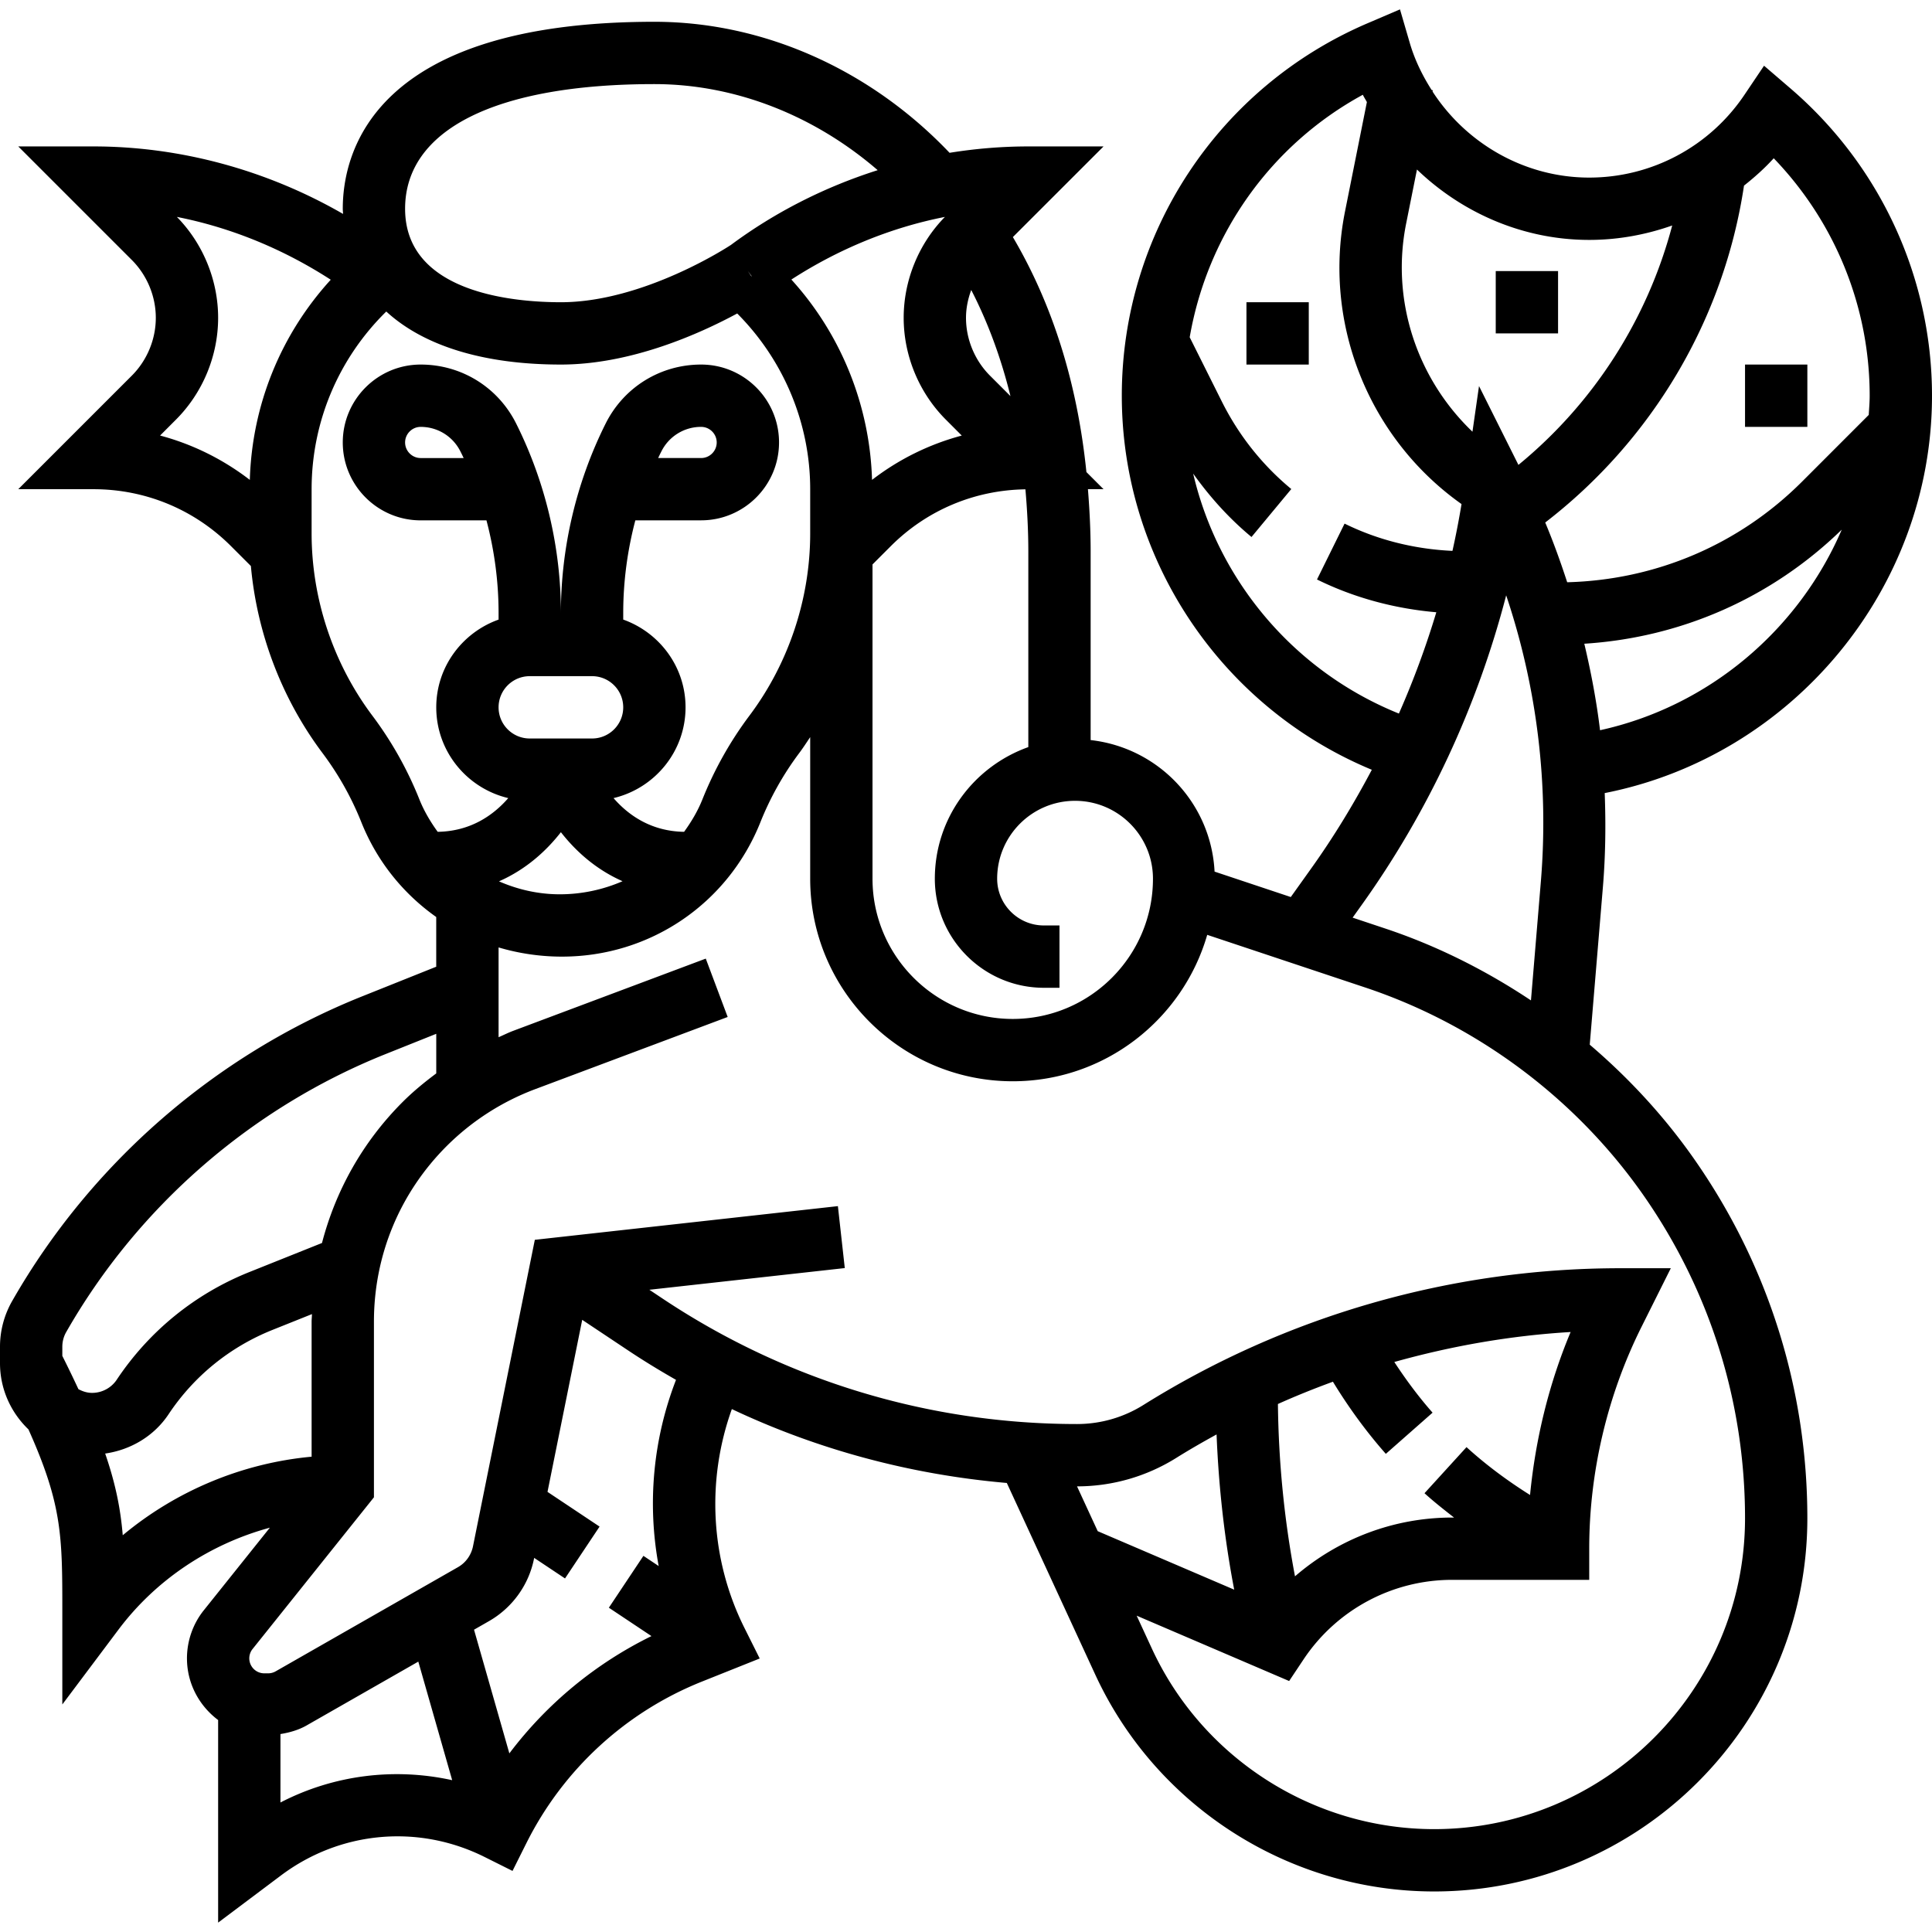 <svg xmlns="http://www.w3.org/2000/svg" viewBox="0 0 496 496"><path d="M496 101.592c0-30.28-13.224-59.024-36.288-78.848l-6.832-5.872-5.032 7.472c-8.944 13.304-23.84 21.248-39.848 21.248-16.488 0-31.528-8.68-40.224-22.088l.064-.336-.304-.064c-2.352-3.704-4.32-7.688-5.592-12.032l-2.528-8.664-8.296 3.552C312.784 22.368 288 59.904 288 101.592c0 42.152 25.592 80.016 64.184 96.032-4.64 8.776-9.8 17.272-15.576 25.352l-5.224 7.32-19.568-6.528c-.904-17.64-14.472-31.824-31.816-33.768v-48.408c0-5.472-.28-10.776-.696-16h4.008l-4.4-4.4c-2.32-22.744-8.648-42.952-18.88-60.328l23.28-23.272H264c-6.776 0-13.544.56-20.216 1.64-20.312-21.36-47.72-33.64-75.784-33.64-72.2 0-80 33.568-80 48 0 .456.056.88.072 1.328C68.672 43.736 46.44 37.592 24 37.592H4.688L33.856 66.76C37.76 70.672 40 76.072 40 81.592s-2.24 10.92-6.144 14.832L4.688 125.592H24c13.336 0 25.88 5.192 35.312 14.624l5.096 5.096c1.568 17.288 7.936 34.072 18.368 47.992a77.373 77.373 0 0 1 10.008 17.824c4.024 10.048 10.776 18.336 19.208 24.296v12.76l-18.936 7.576c-37.808 15.112-69.744 42.92-89.936 78.256A23.626 23.626 0 0 0 0 345.744v4.216c0 6.688 2.816 12.704 7.304 17.008C15.968 386.288 16 394.392 16 413.592v23.992l14.4-19.192c9.696-12.92 23.536-22.024 38.88-26.192l-16.928 21.168C49.536 416.856 48 421.264 48 425.752c0 6.488 3.176 12.208 8 15.832v52.008l16.168-12.136c15.224-11.408 35.248-13.2 52.248-4.712l7.16 3.576 3.576-7.16a86.082 86.082 0 0 1 45.032-41.44l14.856-5.936-3.888-7.784c-8.768-17.52-9.864-37.856-3.264-56.248 22.184 10.48 46.04 16.84 70.592 18.968l22.704 49.192c15.608 33.832 49.76 55.68 87 55.68 52.832 0 95.816-42.984 95.816-95.816 0-33.168-10.056-65.072-29.08-92.248-7.624-10.896-16.688-20.712-26.784-29.328l3.376-40.464c.672-8.056.768-16.104.464-24.128C459.904 194.176 496 151.432 496 101.592zm-48.264-53.936c2.704-2.144 5.288-4.44 7.632-7.024C471.112 56.984 480 78.768 480 101.592c0 1.656-.144 3.288-.24 4.928l-17.128 17.136c-16.176 16.168-37.512 25.232-60.288 25.824-1.688-5.176-3.528-10.296-5.64-15.336 27.416-21.12 45.856-52.056 51.032-86.488zm-86.744 9.768l2.784-13.904C375.448 54.736 391.144 61.592 408 61.592c7.376 0 14.544-1.32 21.304-3.704a118.68 118.68 0 0 1-39.48 61.464l-10.12-20.24-1.68 11.72c-14.192-13.56-20.984-33.624-17.032-53.408zm-54.672 64.16c4.28 6.016 9.232 11.512 14.976 16.28l10.216-12.312c-7.472-6.192-13.472-13.752-17.832-22.464l-8.248-16.504c4.552-26.336 20.744-49.352 44.448-62.256.304.656.712 1.24 1.04 1.88l-5.616 28.08c-5.768 28.84 6.184 58.328 29.912 75.12a219.517 219.517 0 0 1-2.328 12.016c-9.592-.432-19.112-2.76-27.696-7l-7.08 14.344c9.536 4.712 20.008 7.504 30.632 8.416a224.71 224.71 0 0 1-9.608 26.008c-26.824-10.816-46.368-34.04-52.816-61.608zm43.304 110.688c17.088-23.904 29.68-50.984 37.056-79.432a183.356 183.356 0 0 1 8.896 73.56l-2.536 30.432c-11.608-7.736-24.176-14.048-37.44-18.464l-8.344-2.784 2.368-3.312zm-86.368-106.648c.448 5.192.744 10.48.744 15.968V191.8c-13.936 4.968-24 18.168-24 33.792 0 15.44 12.56 28 28 28h4v-16h-4c-6.616 0-12-5.384-12-12 0-11.032 8.968-20 20-20s20 8.968 20 20c0 19.848-16.152 36-36 36s-36-16.152-36-36v-80.688l4.688-4.688c9.256-9.256 21.512-14.4 34.568-14.592zm-13.912-51.176c4.312 8.368 7.656 17.472 10.072 27.248l-5.272-5.272C250.24 92.512 248 87.112 248 81.592c0-2.456.504-4.864 1.344-7.144zm-6.752-18.76C235.856 62.544 232 71.968 232 81.592c0 9.736 3.944 19.256 10.832 26.144l4.08 4.088A65.144 65.144 0 0 0 223.88 123.2c-.576-19.104-7.928-37.368-20.712-51.432 12.008-7.768 25.408-13.328 39.424-16.08zM168 21.592c20.664 0 40.976 7.984 57.328 22.096-13.52 4.296-26.344 10.76-37.76 19.256l-.008-.008c-.216.152-22.232 14.656-43.56 14.656-12.024 0-40-2.336-40-24 0-20.336 23.328-32 64-32zm24.96 49.28l-.064.072-.896-1.352.96 1.28zM64.136 123.2c-6.904-5.312-14.712-9.168-23.04-11.384l4.08-4.088C52.056 100.848 56 91.328 56 81.592c0-9.624-3.856-19.048-10.592-25.904 14.048 2.76 27.464 8.336 39.504 16.128-12.816 14.048-20.208 32.128-20.776 51.384zm43.512 81.976a93.437 93.437 0 0 0-12.072-21.472c-10.048-13.4-15.576-30-15.576-46.752v-11.36c0-17.328 6.944-33.616 19.168-45.616 9.552 8.776 24.904 13.616 44.832 13.616 18.096 0 35.752-7.976 45.264-13.112C201.168 92.432 208 108.64 208 125.592v11.36c0 16.752-5.528 33.352-15.576 46.744a93.994 93.994 0 0 0-12.072 21.48c-1.216 3.048-2.864 5.808-4.728 8.376-8.472-.128-14.312-4.28-18.112-8.656C168.088 202.384 176 192.92 176 181.592c0-10.416-6.712-19.216-16-22.528v-1.704c0-8.008 1.064-16.024 3.112-23.776H180c11.032 0 20-8.968 20-20s-8.968-19.992-20-19.992c-10.456 0-19.848 5.808-24.52 15.16-7.512 15.008-11.48 31.824-11.48 48.616 0-16.792-3.968-33.6-11.48-48.616-4.672-9.352-14.064-15.16-24.52-15.16-11.032 0-20 8.968-20 20s8.968 20 20 20h16.888c2.048 7.752 3.112 15.768 3.112 23.776v1.704c-9.288 3.312-16 12.112-16 22.528 0 11.328 7.912 20.792 18.488 23.296-3.8 4.368-9.64 8.528-18.12 8.656-1.856-2.568-3.504-5.328-4.72-8.376zM144 213.648c3.656 4.688 8.816 9.488 15.824 12.584a40.37 40.37 0 0 1-16.104 3.36c-5.52 0-10.792-1.216-15.616-3.328 7.04-3.096 12.224-7.912 15.896-12.616zm-8-24.056c-4.416 0-8-3.584-8-8s3.584-8 8-8h16c4.416 0 8 3.584 8 8s-3.584 8-8 8h-16zm32.968-72c.264-.56.536-1.128.824-1.688A11.356 11.356 0 0 1 180 109.592c2.2 0 4 1.8 4 4s-1.8 4-4 4h-11.032zm-49.936 0H108c-2.2 0-4-1.8-4-4s1.8-4 4-4c4.352 0 8.264 2.424 10.208 6.312.288.56.56 1.128.824 1.688zM20.136 356.64A340.124 340.124 0 0 0 16 348.096v-2.352c0-1.32.344-2.632 1.008-3.784C35.416 309.736 64.536 284.4 99 270.608l13-5.2v10.168c-3.04 2.272-5.968 4.672-8.64 7.344-10.168 10.168-17.168 22.632-20.696 36.192l-18.616 7.448c-13.96 5.584-25.736 15.144-34.064 27.632a7.606 7.606 0 0 1-6.352 3.4c-1.28 0-2.432-.392-3.496-.952zm11.376 37.504c-.568-6.8-1.832-13.2-4.512-20.976 6.584-.952 12.544-4.48 16.288-10.104 6.52-9.792 15.752-17.272 26.688-21.648l10.112-4.048c-.008.656-.088 1.288-.088 1.944v34.664c-17.848 1.648-34.816 8.768-48.488 20.168zM72 462.752v-17.568c2.336-.384 4.624-1.024 6.704-2.208l28.688-16.392 8.696 30.44c-14.872-3.272-30.416-1.344-44.088 5.728zm97.104-60.704l-3.92-2.616-8.872 13.312 10.936 7.288a101.956 101.956 0 0 0-36.48 30.112l-9.072-31.752 3.8-2.176c6.12-3.496 10.352-9.472 11.64-16.264l7.92 5.28 8.872-13.312-13.368-8.912 8.912-44.168 11.72 7.808c4.04 2.696 8.168 5.208 12.36 7.6a87.926 87.926 0 0 0-4.448 47.8zm107.4-20.456h.024c8.992 0 17.792-2.52 25.44-7.296 3.4-2.128 6.864-4.112 10.36-6.032.536 13.368 2 26.688 4.528 39.848l-35.04-15.016-5.312-11.504zm145.312-74.888c17.128 24.472 26.184 53.2 26.184 83.072 0 44.008-35.808 79.816-79.816 79.816-31.024 0-59.48-18.2-72.472-46.368l-3.896-8.432 39.144 16.776 3.688-5.536a45.794 45.794 0 0 1 38.184-20.44H408v-8c0-19.696 4.656-39.424 13.472-57.048l7.472-14.952H416a230.845 230.845 0 0 0-122.504 35.136 32.04 32.04 0 0 1-16.968 4.864c-38.024 0-74.832-11.152-106.456-32.232l-3.36-2.24 50.168-5.568-1.768-15.904-77.808 8.648-15.84 78.52c-.432 2.344-1.848 4.36-3.904 5.528L70.768 429.08a3.877 3.877 0 0 1-1.92.512H67.84a3.851 3.851 0 0 1-3.84-3.84c0-.864.296-1.728.84-2.4L96 384.4v-45.088c0-17.032 6.632-33.04 18.672-45.08a64.07 64.07 0 0 1 22.688-14.6l49.456-18.544-5.624-14.984-49.448 18.544c-1.272.48-2.496 1.096-3.744 1.64v-23.056a57.258 57.258 0 0 0 16.28 2.36c22.552 0 42.544-13.528 50.928-34.48a77.707 77.707 0 0 1 10.008-17.824c.984-1.312 1.872-2.688 2.784-4.048v36.352c0 28.672 23.328 52 52 52 23.672 0 43.656-15.912 49.928-37.592l40.616 13.536c28.632 9.552 53.952 28.432 71.272 53.168zm-63.856 42.96c14.728-4.128 29.88-6.784 45.264-7.696-5.576 13.304-9.016 27.48-10.416 41.84-5.76-3.624-11.272-7.696-16.312-12.288l-10.784 11.832c2.424 2.208 5.008 4.232 7.584 6.248h-.456c-15.064 0-29.28 5.504-40.376 15.088-2.768-14.592-4.216-29.4-4.384-44.24 4.648-2.088 9.36-3.976 14.12-5.72 3.984 6.536 8.496 12.752 13.584 18.52l12-10.576c-3.608-4.088-6.84-8.464-9.824-13.008zm52.816-162.192c-.896-7.48-2.304-14.88-4.04-22.208 24.888-1.576 48.088-11.784 66.096-29.288-11.064 25.704-34.04 45.344-62.056 51.496z"/><path d="M448 93.592h16v16h-16zm-64-24h16v16h-16zm-64 8h16v16h-16z"/></svg>